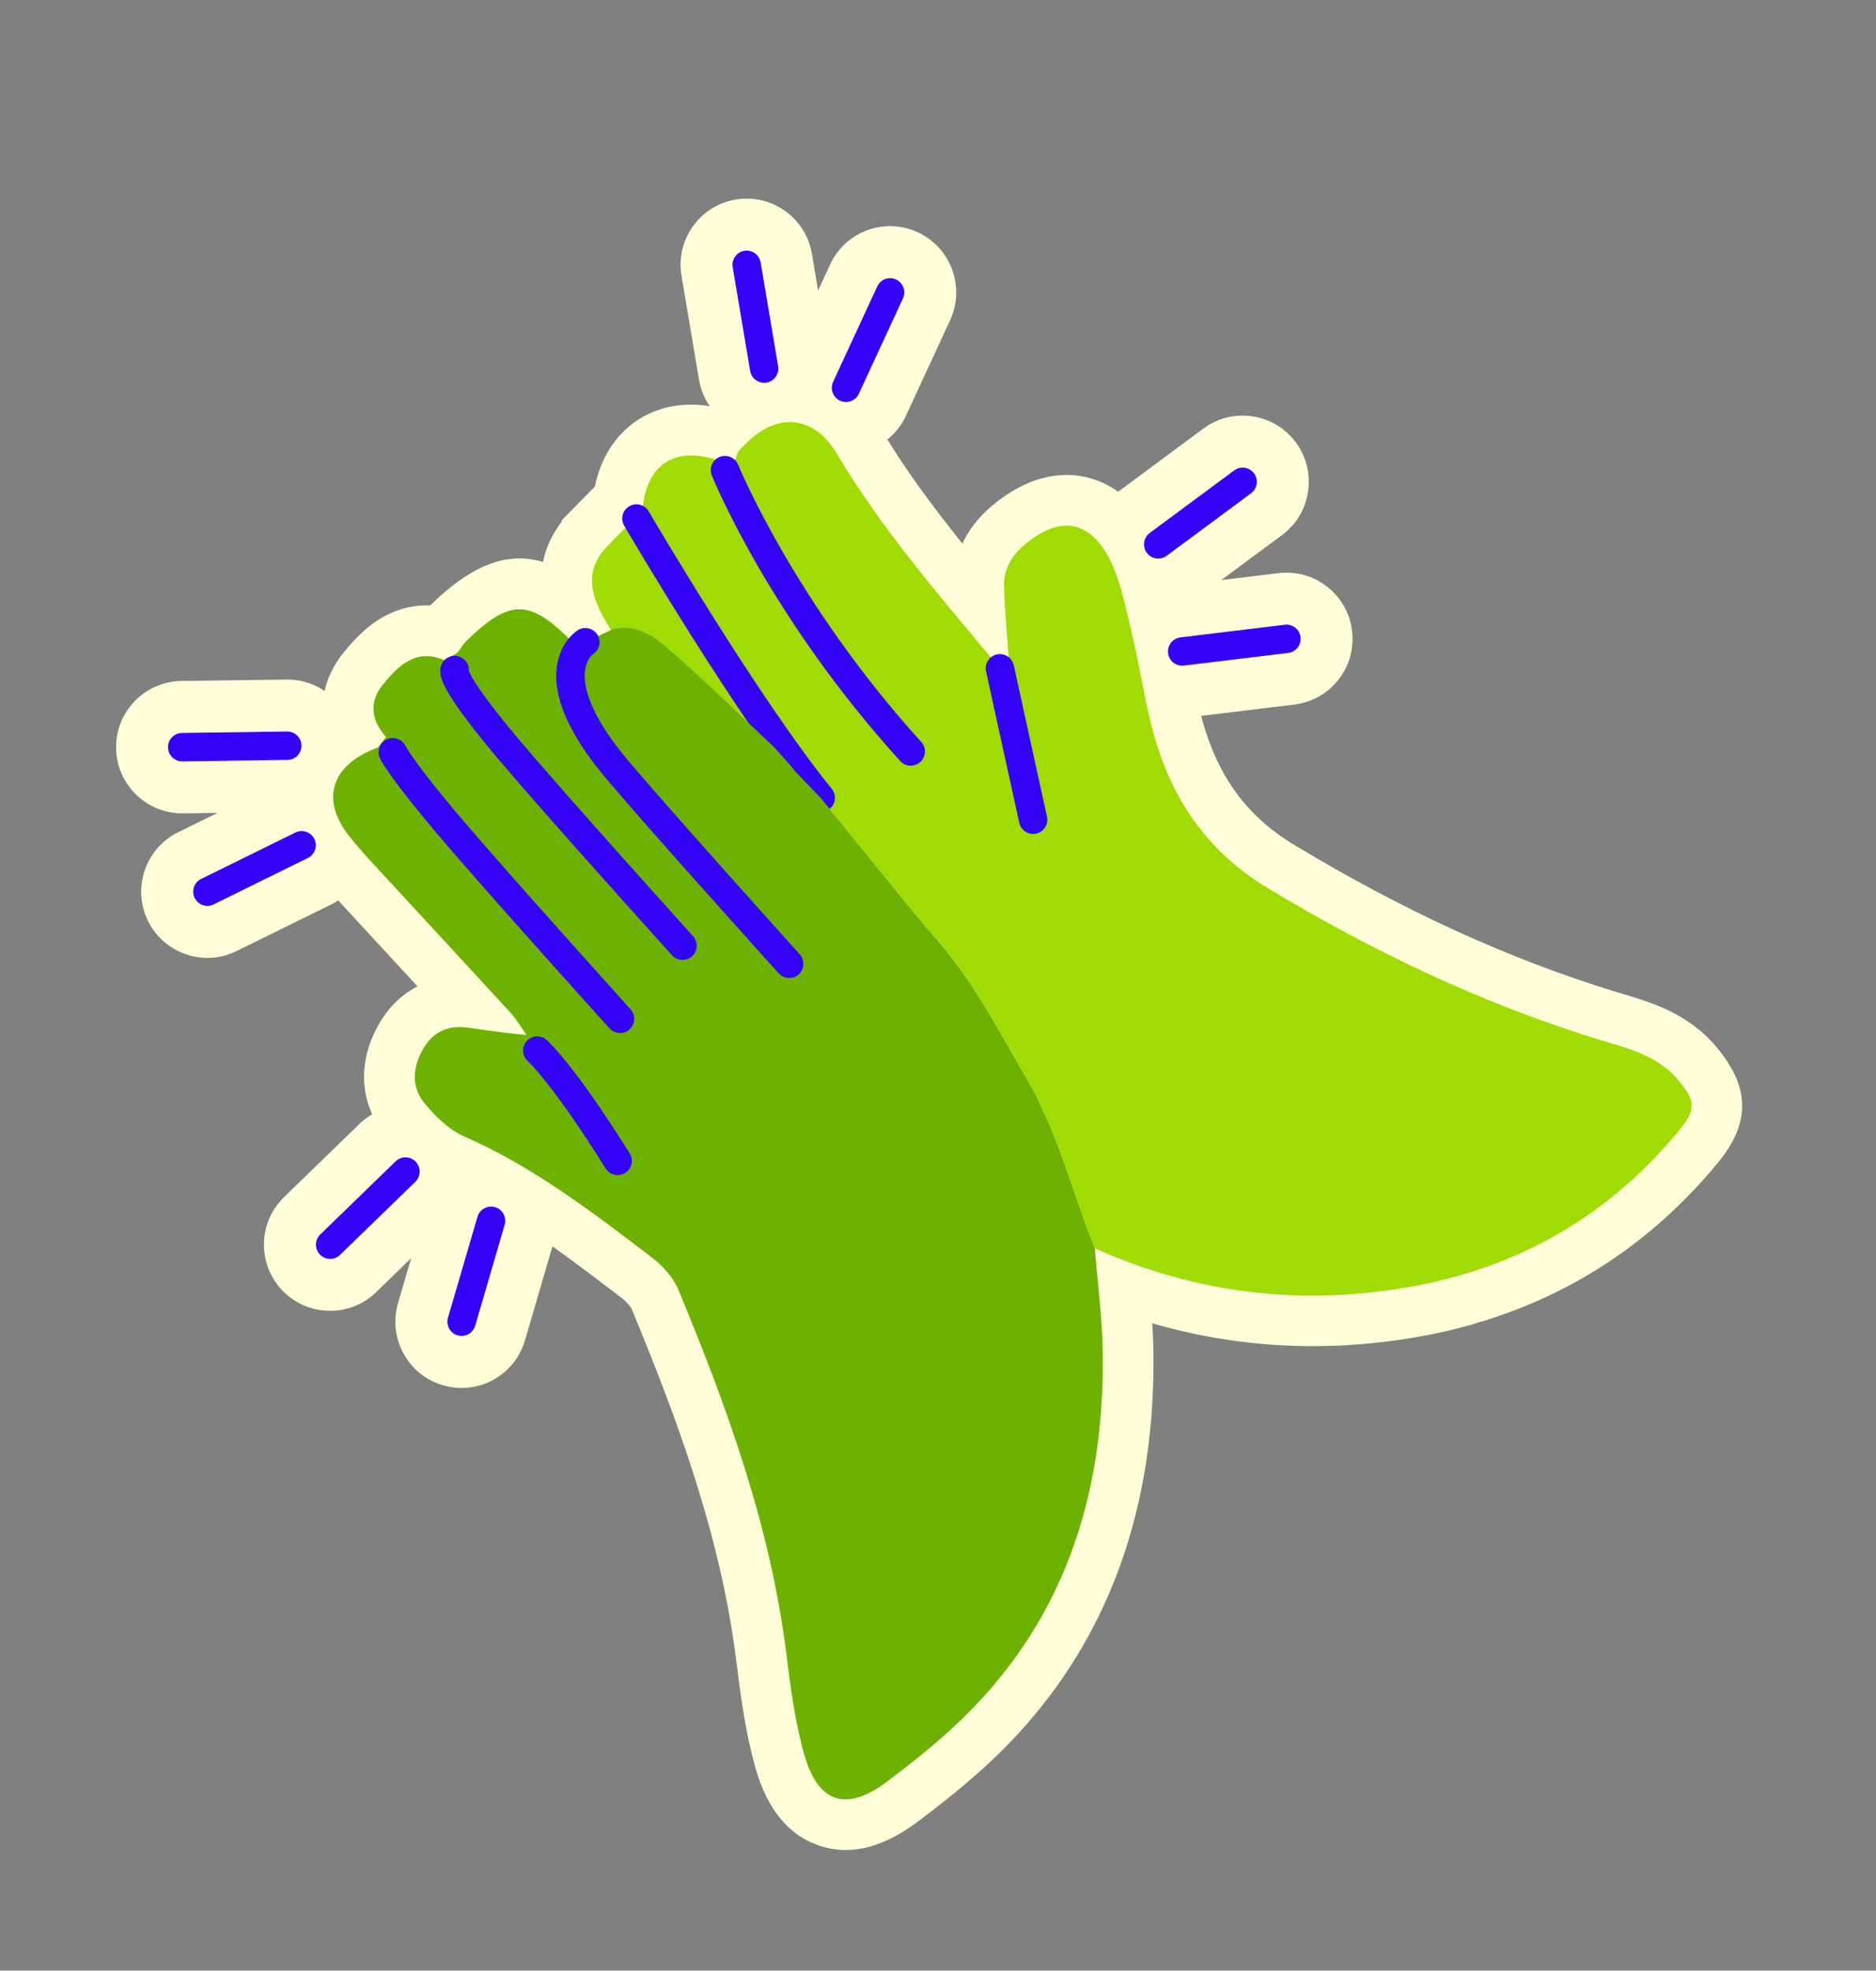 <svg width="498" height="523" viewBox="0 0 498 523" fill="none" xmlns="http://www.w3.org/2000/svg">
<rect x="0" y="0" width="498" height="523" fill="#808080" stroke="none"/>
<g clip-path="url(#clip0_281_167)">
<path d="M206.432 99.878C205.835 100.902 204.808 101.678 203.536 101.885C201.29 102.266 199.162 100.748 198.78 98.5L194.142 70.968C193.761 68.721 195.276 66.591 197.523 66.21C199.769 65.829 201.897 67.347 202.279 69.595L206.916 97.127C207.079 98.106 206.89 99.066 206.428 99.865L206.432 99.878Z" fill="#3304F7"/>
<path d="M207.746 114.689C207.107 114.873 206.445 115.024 205.773 115.138C201.151 115.911 196.502 114.84 192.682 112.118C188.863 109.396 186.324 105.346 185.549 100.72L180.911 73.188C180.137 68.562 181.205 63.911 183.923 60.09C186.642 56.268 190.688 53.729 195.311 52.956C204.857 51.349 213.925 57.82 215.535 67.374L220.172 94.906C220.85 98.921 220.106 103.079 218.072 106.596C215.781 110.56 212.085 113.438 207.746 114.689Z" fill="#FFFDD7"/>
<path d="M227.249 106.076C226.062 107.084 224.35 107.378 222.844 106.68C220.77 105.719 219.878 103.272 220.837 101.197L232.554 75.864C233.505 73.805 235.959 72.897 238.033 73.858C240.107 74.818 240.999 77.266 240.04 79.341L228.323 104.674C228.061 105.243 227.689 105.709 227.253 106.088L227.249 106.076Z" fill="#3304F7"/>
<path d="M229.463 119.796C225.469 120.948 221.103 120.674 217.202 118.869C212.946 116.898 209.71 113.382 208.092 108.972C206.474 104.563 206.673 99.803 208.64 95.546L220.357 70.212C222.324 65.955 225.824 62.721 230.23 61.104C234.635 59.487 239.392 59.688 243.647 61.658C247.903 63.628 251.14 67.145 252.757 71.554C254.375 75.964 254.18 80.736 252.213 84.993L240.496 110.327C239.422 112.648 237.89 114.675 235.931 116.332C234.019 117.963 231.801 119.135 229.454 119.812L229.463 119.796Z" fill="#FFFDD7"/>
<path d="M332.544 131.025C332.469 131.087 332.406 131.145 332.327 131.194L309.906 147.797C308.074 149.152 305.486 148.765 304.132 146.931C302.778 145.097 303.163 142.508 304.995 141.153L327.416 124.55C329.249 123.196 331.836 123.582 333.19 125.417C334.495 127.172 334.189 129.618 332.553 131.009L332.544 131.025Z" fill="#3304F7"/>
<path d="M312.309 161.383C309.924 162.07 307.391 162.241 304.86 161.865C300.229 161.175 296.123 158.709 293.346 154.94C290.553 151.163 289.402 146.525 290.098 141.875C290.797 137.237 293.252 133.146 297.025 130.352L319.434 113.753C323.195 110.963 327.825 109.801 332.472 110.5C337.12 111.198 341.209 113.656 344.002 117.433C349.477 124.833 348.277 135.304 341.252 141.273L341.228 141.28C340.942 141.536 340.637 141.77 340.32 142.009L317.911 158.608C316.2 159.874 314.312 160.805 312.321 161.379L312.309 161.383ZM313 151.964L312.976 151.971C312.976 151.971 312.988 151.968 313 151.964Z" fill="#FFFDD7"/>
<path d="M344.177 172.698C343.59 173.2 342.839 173.55 342.014 173.641L314.324 177.003C312.062 177.282 310.01 175.662 309.73 173.398C309.45 171.134 311.068 169.082 313.33 168.803L341.02 165.441C343.283 165.162 345.334 166.782 345.614 169.046C345.786 170.475 345.205 171.828 344.19 172.694L344.177 172.698Z" fill="#3304F7"/>
<path d="M346.394 186.419C345.497 186.678 344.578 186.862 343.642 186.986L315.94 190.351C311.286 190.92 306.695 189.633 302.999 186.742C299.304 183.85 296.959 179.69 296.388 175.032C295.218 165.432 302.061 156.664 311.675 155.477L339.377 152.112C344.032 151.543 348.623 152.83 352.318 155.722C356.014 158.613 358.358 162.773 358.917 167.434C359.64 173.314 357.359 179.114 352.847 182.946C350.943 184.561 348.741 185.742 346.369 186.426L346.394 186.419Z" fill="#FFFDD7"/>
<path d="M78.934 201.065C78.23 201.668 77.32 202.024 76.328 202.044L48.431 202.427C46.151 202.458 44.282 200.639 44.25 198.357C44.217 196.075 46.034 194.206 48.315 194.174L76.211 193.791C78.491 193.759 80.36 195.579 80.393 197.861C80.417 199.146 79.844 200.297 78.934 201.065Z" fill="#3304F7"/>
<path d="M81.123 214.793C79.635 215.222 78.079 215.457 76.516 215.482L48.62 215.865C43.925 215.927 39.503 214.164 36.135 210.886C32.771 207.619 30.89 203.219 30.818 198.537C30.687 188.85 38.449 180.87 48.126 180.73L76.022 180.347C80.717 180.286 85.138 182.048 88.507 185.327C91.871 188.593 93.752 192.993 93.824 197.675C93.892 202.944 91.637 207.911 87.641 211.315C85.737 212.93 83.522 214.114 81.151 214.798L81.123 214.793Z" fill="#FFFDD7"/>
<path d="M83.268 226.94C82.906 227.391 82.441 227.765 81.883 228.045L56.856 240.364C54.815 241.366 52.336 240.522 51.334 238.479C50.332 236.437 51.174 233.956 53.215 232.954L78.242 220.636C80.283 219.634 82.762 220.478 83.764 222.521C84.501 224.013 84.249 225.725 83.268 226.94Z" fill="#3304F7"/>
<path d="M59.896 253.539C51.884 255.849 43.096 252.148 39.279 244.403C35.014 235.707 38.602 225.161 47.274 220.889L72.313 208.566C76.523 206.5 81.28 206.194 85.72 207.698C90.164 209.214 93.748 212.364 95.815 216.577C98.816 222.693 98.001 230.069 93.716 235.381C92.108 237.376 90.116 238.963 87.82 240.092L62.792 252.41C61.847 252.87 60.876 253.243 59.905 253.523L59.896 253.539Z" fill="#FFFDD7"/>
<path d="M90.298 333.498C88.65 334.892 86.197 334.787 84.666 333.217C83.077 331.583 83.123 328.972 84.754 327.383L104.776 307.954C106.408 306.365 109.017 306.412 110.606 308.045C112.195 309.678 112.15 312.289 110.518 313.879L90.496 333.307C90.433 333.366 90.361 333.44 90.298 333.498Z" fill="#3304F7"/>
<path d="M92.529 347.2C86.471 348.947 79.662 347.354 75.019 342.564C71.76 339.201 69.998 334.753 70.069 330.056C70.139 325.36 72.033 320.99 75.402 317.714L95.424 298.286C98.771 295.029 103.203 293.272 107.896 293.344C112.589 293.416 116.969 295.311 120.244 298.683C123.503 302.046 125.265 306.494 125.191 311.178C125.121 315.874 123.23 320.256 119.858 323.52L99.836 342.949C99.599 343.19 99.293 343.465 98.982 343.728L98.97 343.731C97.037 345.381 94.828 346.538 92.529 347.2ZM114.141 317.588L114.116 317.595C114.116 317.595 114.116 317.595 114.141 317.588ZM81.156 323.636C81.156 323.636 81.114 323.674 81.093 323.694L81.156 323.636Z" fill="#FFFDD7"/>
<path d="M125.196 353.925C124.169 354.794 122.753 355.149 121.37 354.735C119.189 354.098 117.927 351.798 118.575 349.613L126.408 322.815C127.044 320.633 129.342 319.371 131.526 320.02C133.707 320.657 134.969 322.957 134.321 325.143L126.487 351.941C126.252 352.741 125.795 353.419 125.196 353.925Z" fill="#3304F7"/>
<path d="M127.377 367.675C124.231 368.582 120.842 368.6 117.585 367.647C113.081 366.335 109.365 363.33 107.116 359.222C104.863 355.102 104.348 350.362 105.658 345.854L113.491 319.056C116.215 309.758 125.975 304.413 135.267 307.142C139.76 308.458 143.484 311.447 145.737 315.567C147.989 319.687 148.505 324.427 147.195 328.935L139.361 355.733C138.397 359.035 136.496 361.955 133.879 364.188C131.942 365.826 129.728 367.01 127.381 367.687L127.377 367.675Z" fill="#FFFDD7"/>
<path d="M424.839 276.042C393.654 266.45 364.537 252.584 336.599 235.741C321.613 226.7 312.295 213.959 307.203 197.962C304.016 187.97 302.793 177.359 300.259 167.139C298.556 160.263 297.257 152.897 293.759 146.951C288.281 137.647 280.646 137.437 272.273 144.314C268.528 147.392 266.363 151.054 266.539 155.773C266.791 162.88 267.453 169.977 267.932 177.086C267.989 177.19 268.057 177.29 268.123 177.377L265.253 177.166C250.095 158.849 234.37 141.015 222.15 120.425C215.931 109.936 205.886 109.355 197.538 118.21C196.844 118.943 195.906 119.706 195.675 120.612C194.739 124.199 192.852 122.918 190.499 122.145C178.928 118.3 171.504 123.345 170.53 135.523L162.415 143.711L162.429 143.76C155.362 150.274 155.478 156.862 162.206 167.178L217.862 211.733C228.435 224.671 238.802 237.775 249.639 250.477C258.95 261.394 265.416 273.984 272.562 286.258C280.853 300.467 284.619 316.3 290.638 331.311C316.985 343.098 344.37 346.525 372.832 341.782C402.298 336.87 426.699 323.119 445.717 300.024C450.39 294.347 450.131 292.25 445.497 286.658C440.091 280.144 432.268 278.31 424.848 276.027L424.839 276.042Z" fill="#FFFDD7"/>
<path d="M391.356 351.36C386.084 352.88 380.646 354.101 375.045 355.037C343.978 360.211 313.744 356.366 285.167 343.584L280.201 341.366L278.172 336.315C276.045 331.014 274.217 325.692 272.436 320.53C269.037 310.68 265.83 301.36 260.964 293.024C259.602 290.699 258.273 288.352 256.931 286.007C251.401 276.291 246.169 267.102 239.415 259.191C231.734 250.189 224.227 240.91 216.966 231.932C214.107 228.387 211.239 224.858 208.359 221.332L152.131 176.316L150.958 174.51C141.974 160.714 141.347 148.611 149.096 138.464L149.099 138.103L157.888 129.161C159.915 119.571 164.979 114.327 169.181 111.543C173.25 108.851 179.734 106.316 188.82 107.866C195.754 101.03 204.096 97.785 212.443 98.71C221.023 99.659 228.572 104.93 233.678 113.542C240.079 124.339 247.501 134.336 255.475 144.266C257.086 140.804 259.665 137.236 263.723 133.908C273.366 125.985 281.784 125.45 287.17 126.401C292.302 127.306 299.62 130.432 305.31 140.101C309.254 146.811 310.969 154.097 312.476 160.523C312.737 161.66 313.007 162.781 313.274 163.89C314.357 168.294 315.203 172.659 316.023 176.886C317.186 182.905 318.294 188.594 319.973 193.865C324.316 207.494 331.796 217.14 343.511 224.207C372.548 241.719 400.426 254.477 428.757 263.173C429.429 263.379 430.113 263.582 430.797 263.784C438.608 266.128 448.314 269.045 455.796 278.051C464.605 288.66 464.695 298.066 456.058 308.55C438.747 329.582 417.018 343.92 391.333 351.326L391.356 351.36ZM301.149 321.177C323.537 330.176 346.316 332.587 370.625 328.535C396.344 324.249 416.934 312.837 433.487 293.703C431.198 292.045 427.829 290.978 423.106 289.555C422.362 289.33 421.635 289.114 420.903 288.885C390.449 279.522 360.606 265.905 329.678 247.233C312.546 236.892 300.682 221.689 294.412 202.021C293.411 198.873 292.592 195.712 291.869 192.603L258.556 190.125L254.902 185.717C252.718 183.083 250.538 180.461 248.345 177.842C235.191 162.092 221.593 145.816 210.585 127.262C210.12 126.477 209.707 125.969 209.404 125.657C208.981 125.899 208.343 126.363 207.558 127.149C205.692 131.297 202.824 133.536 200.548 134.738C194.476 137.915 188.844 135.835 186.727 135.047C186.576 134.984 186.412 134.924 186.252 134.877C185.398 134.591 184.731 134.45 184.257 134.374C184.123 134.879 183.984 135.598 183.911 136.591L183.513 141.489L175.719 149.358L175.716 149.719L171.515 153.661C171.116 154.029 170.853 154.318 170.671 154.517C170.837 155.096 171.276 156.248 172.381 158.141L227.347 202.148L228.249 203.247C231.457 207.171 234.644 211.115 237.831 215.059C244.988 223.906 252.391 233.055 259.845 241.777C268.248 251.623 274.352 262.36 280.269 272.723C281.561 274.989 282.853 277.254 284.166 279.5C290.36 290.13 294.161 301.144 297.828 311.784C298.947 315.018 300.018 318.133 301.136 321.181L301.149 321.177ZM281.112 172.884L291.241 189.733C290.691 187.134 290.186 184.549 289.691 182.001C288.901 177.925 288.151 174.078 287.231 170.333C286.933 169.114 286.647 167.891 286.357 166.655C285.181 161.652 284.07 156.923 282.208 153.743C282.201 153.719 282.182 153.698 282.162 153.677C281.784 153.933 281.345 154.259 280.826 154.675C280.386 155.042 280.12 155.318 279.992 155.475C280.166 160.141 280.516 164.769 280.887 169.658C280.972 170.739 281.054 171.808 281.128 172.893L281.112 172.884Z" fill="#FFFDD7"/>
<path d="M210.978 204.569C210.527 204.02 210.092 203.479 209.64 202.93C208.285 201.415 206.934 199.913 205.591 198.396C196.326 189.716 187.27 180.791 177.695 172.467C173.501 168.814 168.631 165.223 162.224 167.19C159.941 168.275 157.658 169.359 155.387 170.44L151.95 170.432C140.7 158.928 135.404 158.843 123.892 170.023C122.935 170.952 122.25 172.175 121.432 173.263L117.967 175.235C110.423 171.922 105.708 176.758 101.683 181.636C97.902 186.203 98.483 191.218 102.474 195.596L100.299 198.394C87.97 202.909 84.963 212.102 92.665 221.871C94.575 224.291 96.629 226.616 98.723 228.89C111.024 242.236 123.359 255.518 135.618 268.903C137.211 270.642 138.392 272.753 139.75 274.692C137.513 274.458 135.258 274.256 133.031 273.965C129.966 273.583 126.925 273.101 123.856 272.707C118.935 272.075 115.015 273.898 112.496 278.088C109.643 282.827 108.988 288.172 112.52 292.575C115.425 296.187 119.139 299.833 123.299 301.657C141.645 309.703 157.314 321.757 173.043 333.742C175.928 335.947 178.737 339.041 180.104 342.35C192.956 373.349 204.413 404.776 208.67 438.373C209.831 447.523 210.971 456.787 213.477 465.616C217.208 478.741 224.746 480.924 235.572 472.767C241.599 468.232 247.536 463.522 253.064 458.411C282.125 431.554 293.327 397.416 292.731 358.741C292.585 349.604 291.366 340.483 290.638 331.354C284.619 316.344 280.852 300.511 272.562 286.302C265.403 274.031 258.95 261.437 249.639 250.52C238.802 237.818 228.431 224.702 217.862 211.776C215.563 209.389 213.264 207.001 210.964 204.613L210.978 204.569Z" fill="#FFFDD7"/>
<path d="M231.271 489.99C226.491 491.369 221.87 491.316 217.445 489.82C209.351 487.092 203.67 480.177 200.557 469.244C197.839 459.677 196.624 450.062 195.445 440.757L195.35 440.012C191.199 407.29 179.607 376.182 167.699 347.442C167.523 347.013 166.574 345.662 164.901 344.385L163.963 343.67C148.764 332.093 134.418 321.162 117.901 313.921C112.325 311.479 106.993 307.115 102.046 300.947C95.235 292.467 94.84 281.31 100.989 271.104C103.473 266.978 106.861 263.816 110.823 261.768C108.174 258.908 105.522 256.035 102.886 253.172C98.203 248.101 93.523 243.042 88.852 237.968C86.956 235.917 84.485 233.165 82.114 230.159C75.787 222.111 73.587 213.141 75.928 204.872C77.479 199.402 80.903 194.658 85.867 190.962C85.03 184.782 86.846 178.477 91.335 173.039C94.226 169.541 97.538 165.975 102.161 163.496C105.989 161.446 110.047 160.516 114.185 160.695C114.299 160.582 114.413 160.47 114.539 160.353C129.314 145.995 141.607 144.355 155.504 155.482L157.366 154.599L158.312 154.326C172.406 150.023 182.657 158.937 186.515 162.301C193.552 168.425 200.318 174.853 206.865 181.079C209.491 183.586 212.13 186.089 214.774 188.564L215.602 189.404L221.044 195.628L228.26 203.206C231.468 207.13 234.655 211.074 237.842 215.018C244.999 223.865 252.403 233.014 259.856 241.736C268.259 251.582 274.363 262.319 280.28 272.682C281.572 274.948 282.864 277.213 284.177 279.459C290.371 290.089 294.172 301.103 297.839 311.742C299.579 316.809 301.238 321.593 303.111 326.289L303.872 328.188L304.036 330.232C304.257 333.032 304.532 335.831 304.806 338.629C305.431 345.044 306.067 351.681 306.178 358.483C306.872 403.685 292.08 440.603 262.198 468.217C255.69 474.223 248.88 479.504 243.676 483.429C239.445 486.621 235.308 488.8 231.289 489.958L231.271 489.99ZM124.982 286.407C126.955 288.45 128.259 289.139 128.685 289.323C148.129 297.851 164.454 310.29 180.234 322.313L181.172 323.028C184.16 325.31 189.609 330.174 192.509 337.184C205.127 367.651 217.438 400.79 221.991 436.66L222.086 437.405C223.193 446.092 224.23 454.305 226.385 461.917C226.459 462.176 226.527 462.409 226.594 462.643C226.873 462.456 227.157 462.241 227.474 462.003C232.186 458.446 238.314 453.708 243.935 448.504C268.31 425.982 279.865 396.672 279.28 358.912C279.189 353.196 278.633 347.389 278.03 341.234C277.811 338.953 277.596 336.683 277.393 334.41C275.584 329.75 273.969 325.073 272.409 320.54C269.009 310.69 265.803 301.37 260.937 293.034C259.574 290.709 258.245 288.362 256.904 286.017C251.373 276.301 246.141 267.112 239.388 259.201C231.707 250.199 224.2 240.92 216.939 231.942C213.895 228.171 210.841 224.415 207.776 220.663L200.524 213.055L199.387 211.651L195.946 207.794C193.392 205.4 190.859 202.986 188.326 200.573C181.997 194.551 175.438 188.329 168.859 182.592C167.346 181.27 166.438 180.613 165.904 180.287L158.378 183.869L146.271 183.843L142.33 179.824C140.119 177.557 138.675 176.335 137.795 175.683C136.944 176.288 135.58 177.374 133.519 179.367C133.425 179.501 133.334 179.647 133.227 179.784C132.882 180.296 132.525 180.812 132.161 181.304L130.478 183.547L118.715 190.256L113.824 188.11C113.824 188.11 113.811 188.113 113.803 188.129L119.975 194.902L108.49 209.684L104.878 211.006C103.674 211.446 102.818 211.893 102.265 212.239C102.47 212.579 102.756 213.016 103.175 213.548C104.965 215.83 106.994 218.069 108.561 219.762C113.229 224.824 117.896 229.886 122.573 234.933C130.218 243.213 137.872 251.477 145.488 259.792C147.31 261.771 148.636 263.787 149.691 265.414C150.023 265.918 150.355 266.422 150.695 266.91L167.821 291.174L136.292 287.822C134.631 287.648 132.974 287.487 131.315 287.272C129.656 287.058 128.005 286.828 126.351 286.585C125.893 286.518 125.422 286.454 124.963 286.386L124.982 286.407Z" fill="#FFFDD7"/>
<path d="M424.839 276.042C393.654 266.45 364.537 252.584 336.599 235.741C321.613 226.7 312.295 213.959 307.203 197.962C304.016 187.97 302.793 177.359 300.259 167.139C298.556 160.263 297.257 152.897 293.759 146.951C288.281 137.647 280.646 137.437 272.273 144.314C268.528 147.392 266.363 151.054 266.539 155.773C266.791 162.88 267.453 169.977 267.932 177.086C267.989 177.19 268.057 177.29 268.123 177.377L265.253 177.166C250.095 158.849 234.37 141.015 222.15 120.425C215.931 109.936 205.886 109.355 197.538 118.21C196.844 118.943 195.906 119.706 195.675 120.612C194.739 124.199 192.852 122.918 190.499 122.145C178.928 118.3 171.504 123.345 170.53 135.523L162.415 143.711L162.429 143.76C155.362 150.274 155.478 156.862 162.206 167.178L217.862 211.733C228.435 224.671 238.802 237.775 249.639 250.477C258.95 261.394 265.416 273.984 272.562 286.258C280.853 300.467 284.619 316.3 290.638 331.311C316.985 343.098 344.37 346.525 372.832 341.782C402.298 336.87 426.699 323.119 445.717 300.024C450.39 294.347 450.131 292.25 445.497 286.658C440.091 280.144 432.268 278.31 424.848 276.027L424.839 276.042Z" fill="#A1DB04"/>
<path d="M275.296 221.176C275.222 221.197 275.136 221.222 275.062 221.243C273.032 221.682 271.024 220.396 270.572 218.368L261.751 178.174C261.312 176.142 262.609 174.13 264.623 173.682C266.653 173.243 268.661 174.53 269.112 176.557L277.933 216.752C278.364 218.706 277.188 220.63 275.308 221.172L275.296 221.176Z" fill="#3304F7"/>
<path d="M242.799 203.067C241.46 203.453 239.969 203.083 238.97 201.973C204.501 164.005 189.574 127.703 188.961 126.175C188.177 124.242 189.104 122.057 191.035 121.273C192.953 120.494 195.15 121.419 195.946 123.348C196.089 123.706 211.04 160.001 244.552 196.913C245.955 198.453 245.842 200.83 244.303 202.233C243.861 202.641 243.352 202.907 242.811 203.063L242.799 203.067Z" fill="#3304F7"/>
<path d="M218.925 215.356C217.512 215.764 215.947 215.323 214.96 214.115C195.066 189.623 166.892 141.541 165.696 139.515C164.644 137.713 165.244 135.408 167.044 134.356C168.843 133.305 171.147 133.906 172.199 135.708C172.486 136.198 201.281 185.327 220.805 209.366C222.111 210.987 221.873 213.347 220.257 214.666C219.847 214.997 219.396 215.234 218.929 215.369L218.925 215.356Z" fill="#3304F7"/>
<path d="M210.978 204.561C210.527 204.012 210.092 203.471 209.64 202.922C208.285 201.408 206.934 199.906 205.591 198.388C196.326 189.709 187.27 180.783 177.695 172.46C173.501 168.807 168.631 165.215 162.224 167.182C159.941 168.267 157.658 169.351 155.387 170.433L151.95 170.424C140.7 158.921 135.404 158.836 123.892 170.015C122.935 170.944 122.25 172.167 121.432 173.256L117.967 175.227C110.423 171.914 105.708 176.751 101.683 181.628C97.902 186.195 98.483 191.21 102.474 195.588L100.299 198.387C87.97 202.901 84.963 212.094 92.665 221.863C94.575 224.284 96.629 226.609 98.723 228.883C111.024 242.228 123.359 255.511 135.618 268.895C137.211 270.634 138.392 272.745 139.75 274.685C137.513 274.45 135.258 274.248 133.031 273.957C129.966 273.576 126.925 273.094 123.856 272.699C118.935 272.067 115.015 273.89 112.496 278.08C109.643 282.819 108.988 288.164 112.52 292.568C115.425 296.18 119.139 299.825 123.299 301.649C141.645 309.695 157.314 321.75 173.043 333.734C175.928 335.939 178.737 339.033 180.104 342.342C192.956 373.341 204.413 404.768 208.67 438.365C209.831 447.516 210.971 456.779 213.477 465.608C217.208 478.734 224.746 480.917 235.572 472.759C241.599 468.224 247.536 463.514 253.064 458.403C282.125 431.546 293.327 397.409 292.731 358.733C292.585 349.596 291.366 340.475 290.638 331.347C284.619 316.336 280.852 300.503 272.562 286.294C265.403 274.023 258.95 261.43 249.639 250.512C238.802 237.811 228.431 224.694 217.862 211.769C215.563 209.381 213.264 206.993 210.964 204.605L210.978 204.561Z" fill="#6DB200"/>
<path d="M164.989 311.72C163.416 312.173 161.668 311.558 160.752 310.09C146.822 287.769 140.183 281.69 140.113 281.63C138.57 280.25 138.429 277.866 139.807 276.323C141.182 274.767 143.536 274.622 145.1 275.983C145.389 276.246 152.428 282.516 167.153 306.113C168.259 307.873 167.719 310.2 165.961 311.306C165.658 311.5 165.337 311.633 165.005 311.728L164.989 311.72Z" fill="#3304F7"/>
<path d="M165.637 274.02C164.297 274.406 162.791 274.028 161.795 272.929C161.466 272.572 128.827 236.381 116.213 221.487C103.529 206.533 101.097 201.746 100.862 201.254C99.975 199.378 100.763 197.126 102.649 196.236C104.511 195.352 106.746 196.133 107.651 197.977C107.794 198.243 110.17 202.7 121.958 216.62C134.503 231.414 167.064 267.52 167.393 267.878C168.784 269.422 168.658 271.803 167.119 273.206C166.674 273.601 166.169 273.88 165.64 274.032L165.637 274.02Z" fill="#3304F7"/>
<path d="M182.23 254.621C180.89 255.007 179.383 254.629 178.388 253.53C178.058 253.172 145.42 216.981 132.806 202.087C125.583 193.566 120.764 187.148 118.508 183.016C117.664 181.474 115.415 177.367 118.271 174.945C119.864 173.593 122.24 173.8 123.576 175.387C124.241 176.168 124.521 177.139 124.462 178.089C124.908 179.266 127.211 183.837 138.551 197.22C151.096 212.014 183.657 248.121 183.986 248.479C185.377 250.023 185.251 252.404 183.712 253.807C183.267 254.202 182.762 254.48 182.233 254.633L182.23 254.621ZM123.338 180.518C123.275 180.576 123.212 180.634 123.137 180.696C123.2 180.638 123.275 180.576 123.338 180.518Z" fill="#3304F7"/>
<path d="M210.539 259.408C209.199 259.794 207.693 259.416 206.697 258.317C206.367 257.959 173.729 221.769 161.115 206.875C151.053 195.015 146.599 184.829 147.865 176.617C148.853 170.257 152.927 167.537 153.388 167.244C155.146 166.138 157.472 166.68 158.578 168.439C159.665 170.177 159.167 172.466 157.466 173.582C157.299 173.697 155.66 174.982 155.279 178.049C154.86 181.394 155.818 188.965 166.86 202.007C179.405 216.801 211.966 252.908 212.299 253.278C213.689 254.822 213.564 257.203 212.025 258.606C211.58 259.001 211.074 259.28 210.546 259.432L210.539 259.408Z" fill="#3304F7"/>
<path d="M205.054 100.879C204.604 101.209 204.072 101.442 203.473 101.535C201.415 101.875 199.487 100.5 199.134 98.443L194.496 70.911C194.155 68.851 195.538 66.907 197.584 66.57C199.642 66.23 201.57 67.606 201.923 69.662L206.561 97.194C206.809 98.655 206.177 100.063 205.054 100.879Z" fill="#3304F7"/>
<path d="M225.623 106.552C224.788 106.792 223.855 106.742 222.996 106.35C221.109 105.482 220.289 103.24 221.156 101.352L232.873 76.018C233.751 74.126 235.979 73.311 237.866 74.179C239.754 75.047 240.573 77.288 239.707 79.177L227.99 104.51C227.515 105.54 226.631 106.261 225.611 106.555L225.623 106.552Z" fill="#3304F7"/>
<path d="M308.497 148.108C307.035 148.529 305.387 148.032 304.425 146.724C303.185 145.056 303.541 142.689 305.207 141.449L327.627 124.846C329.293 123.607 331.659 123.964 332.899 125.631C334.138 127.299 333.782 129.666 332.117 130.906L309.696 147.509C309.324 147.789 308.915 147.987 308.497 148.108Z" fill="#3304F7"/>
<path d="M342.558 173.164C342.361 173.221 342.173 173.262 341.966 173.282L314.276 176.643C312.205 176.894 310.33 175.423 310.082 173.363C309.831 171.29 311.312 169.411 313.359 169.168L341.048 165.806C343.119 165.555 344.994 167.026 345.242 169.086C345.474 170.951 344.303 172.661 342.558 173.164Z" fill="#3304F7"/>
<path d="M77.307 201.531C76.987 201.623 76.657 201.678 76.313 201.684L48.417 202.068C46.335 202.095 44.63 200.428 44.601 198.345C44.573 196.262 46.237 194.556 48.319 194.529L76.216 194.145C78.297 194.118 80.003 195.784 80.031 197.868C80.053 199.606 78.908 201.082 77.31 201.543L77.307 201.531Z" fill="#3304F7"/>
<path d="M81.77 227.696C81.77 227.696 81.746 227.703 81.733 227.707L56.706 240.026C54.843 240.949 52.583 240.175 51.671 238.307C50.763 236.45 51.515 234.209 53.35 233.28C53.362 233.276 53.374 233.273 53.387 233.269L78.414 220.95C80.277 220.027 82.537 220.801 83.449 222.669C84.357 224.526 83.605 226.767 81.77 227.696Z" fill="#3304F7"/>
<path d="M88.676 333.965C87.386 334.337 85.93 333.997 84.928 332.967C83.483 331.466 83.515 329.085 85.003 327.643L105.025 308.215C106.525 306.77 108.904 306.803 110.349 308.305C111.794 309.807 111.761 312.188 110.274 313.629L90.251 333.058C89.792 333.496 89.245 333.814 88.68 333.977L88.676 333.965Z" fill="#3304F7"/>
<path d="M123.566 354.41C122.902 354.602 122.185 354.609 121.473 354.401C119.481 353.816 118.332 351.723 118.915 349.73L126.749 322.932C127.332 320.938 129.423 319.789 131.415 320.374C133.408 320.958 134.557 323.051 133.974 325.045L126.14 351.843C125.764 353.124 124.77 354.063 123.566 354.41Z" fill="#3304F7"/>
</g>
<defs>
<clipPath id="clip0_281_167">
<rect width="394" height="430" fill="white" transform="translate(0 109.156) rotate(-16.084)"/>
</clipPath>
</defs>
</svg>
